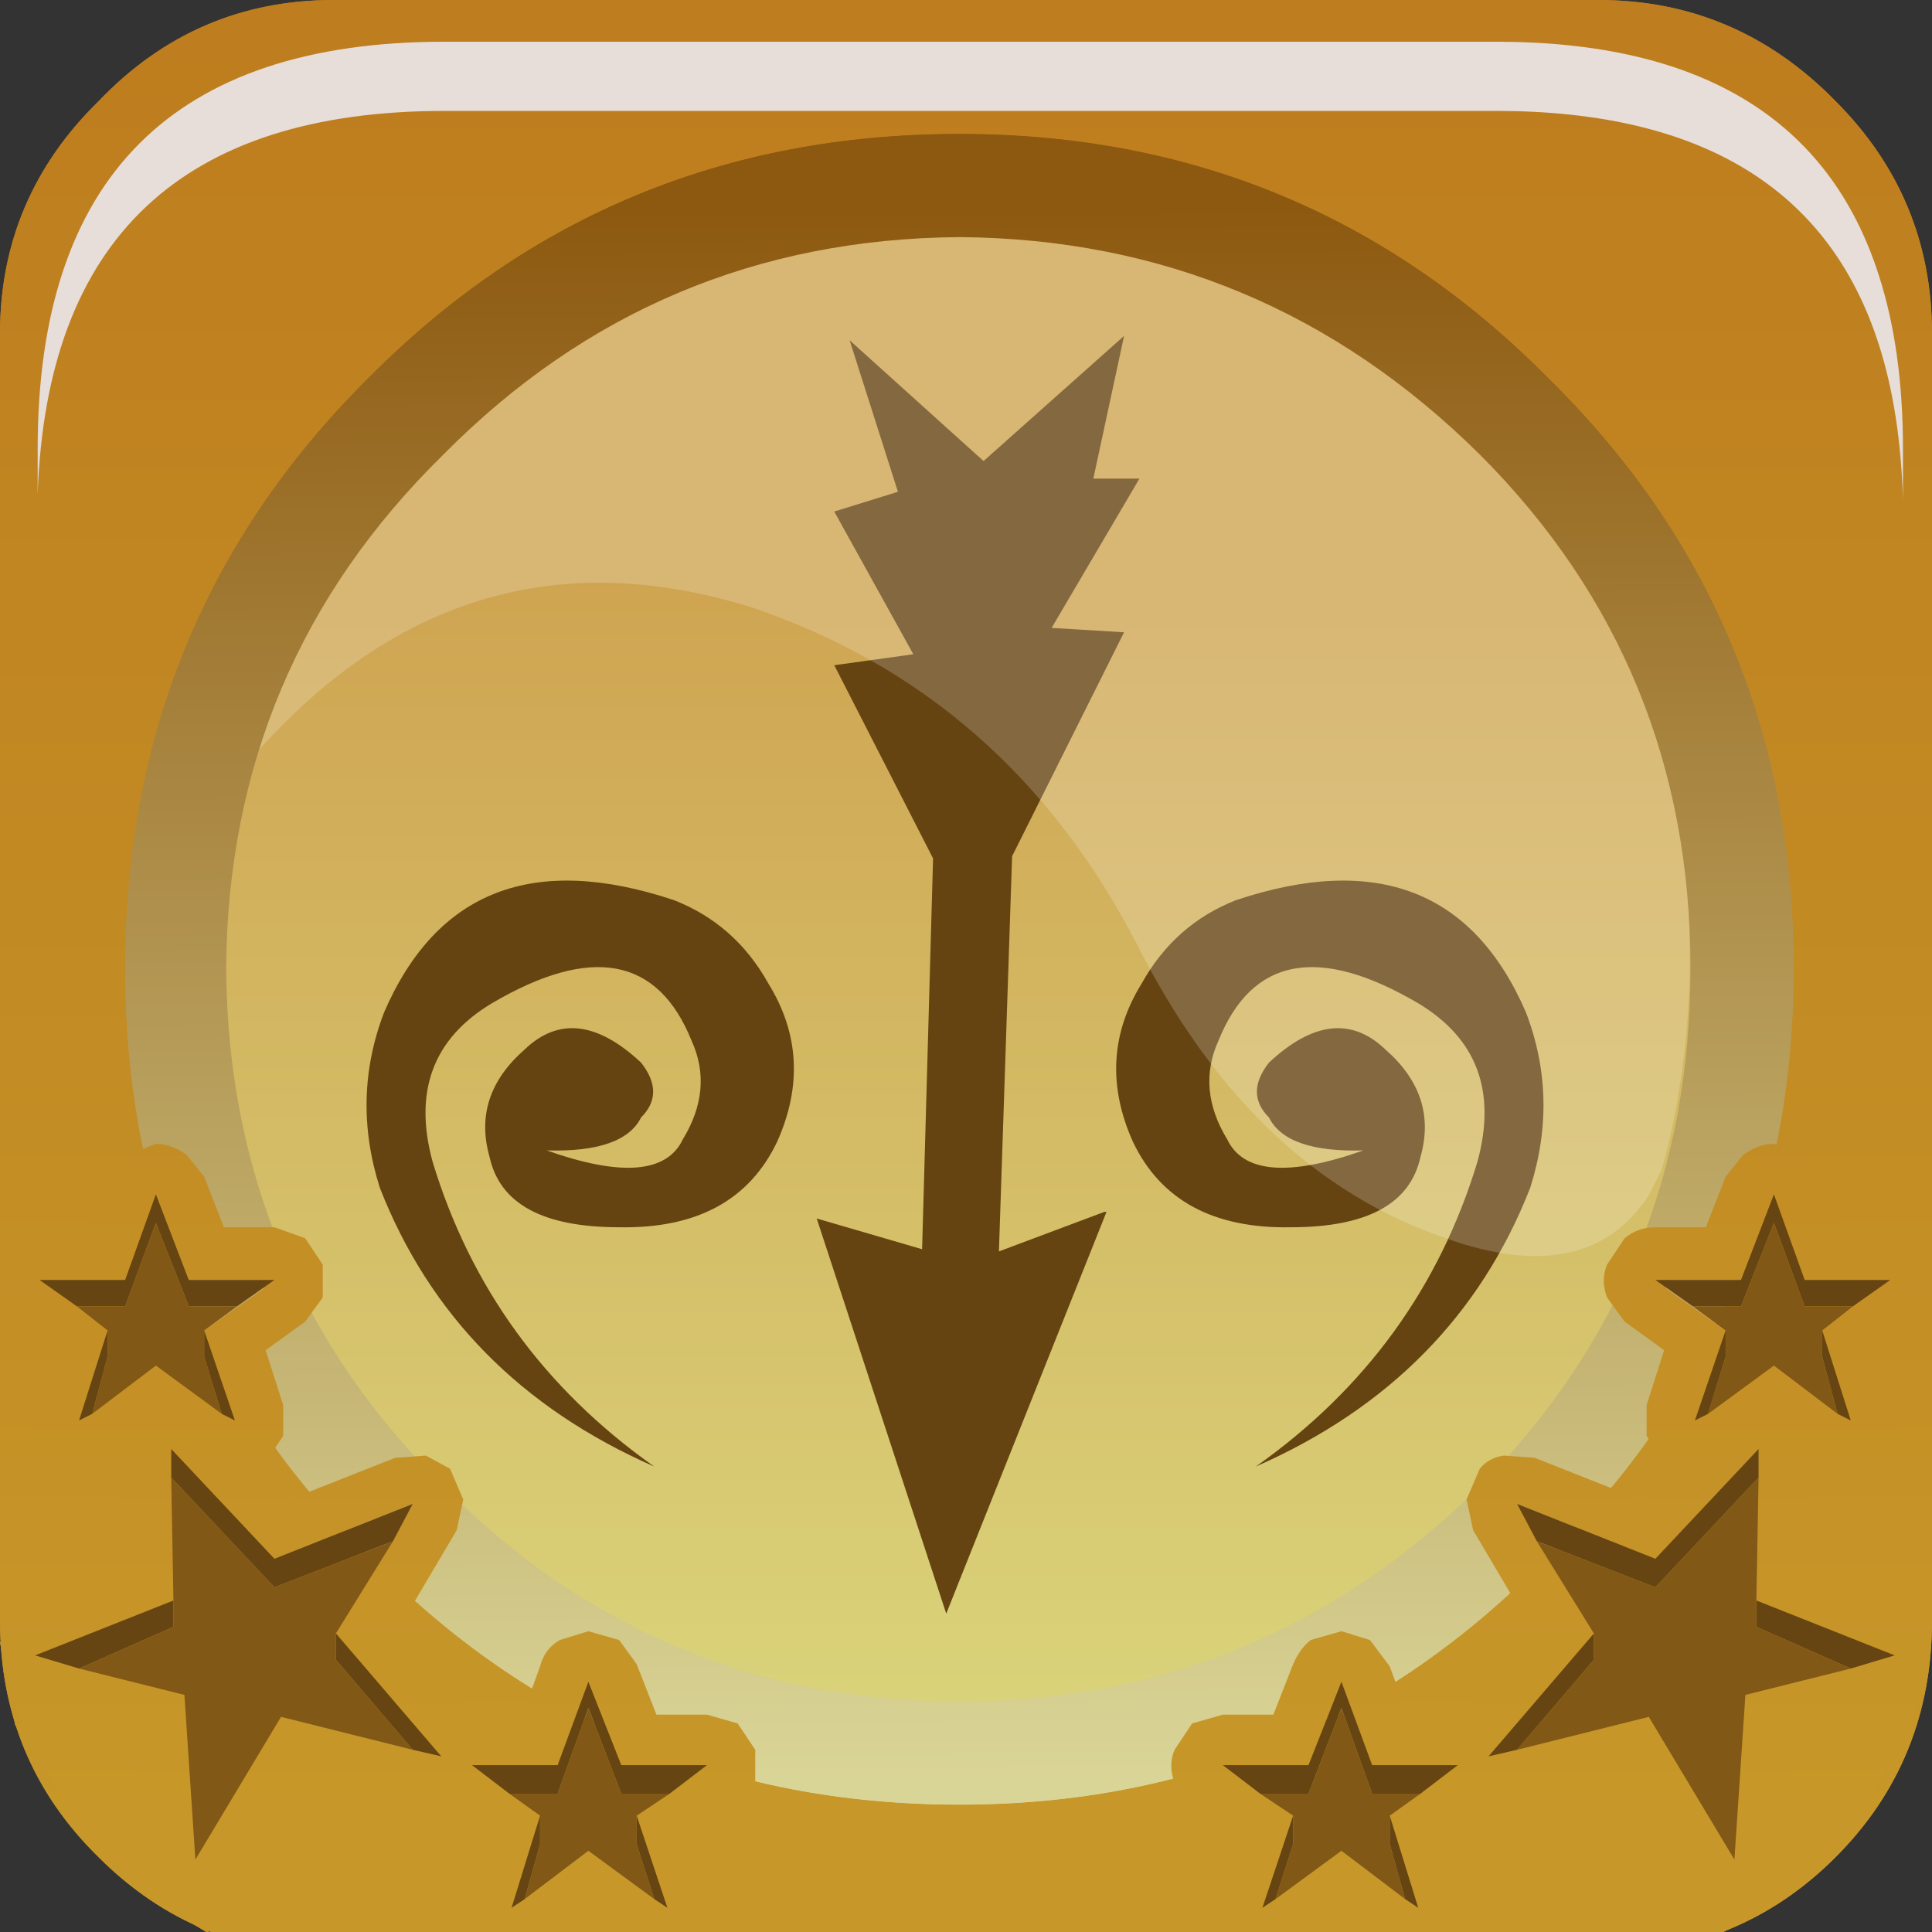 <?xml version="1.0" encoding="UTF-8" standalone="no"?>
<svg xmlns:xlink="http://www.w3.org/1999/xlink" height="44.0px" width="44.0px" xmlns="http://www.w3.org/2000/svg">
  <rect width="100%" height="100%" fill="#333333" stroke="none"/>
  <g transform="matrix(1.0, 0.0, 0.0, 1.0, 0.0, 0.0)">
    <use height="37.1" transform="matrix(1.0, 0.0, 0.0, 1.0, 3.4, 4.0)" width="37.2" xlink:href="#shape0"/>
    <use height="20.15" transform="matrix(1.159, 0.0, 0.0, 1.159, 5.8, 5.75)" width="28.2" xlink:href="#sprite0"/>
    <use height="44.0" transform="matrix(1.0, 0.0, 0.0, 1.0, 0.0, 0.5)" width="44.0" xlink:href="#shape2"/>
    <use height="8.6" transform="matrix(1.212, 0.0, 0.0, 1.212, 0.858, 1.45)" width="35.05" xlink:href="#sprite1"/>
    <use height="40.5" transform="matrix(1.0, 0.0, 0.0, 1.0, 0.0, 4.0)" width="43.95" xlink:href="#shape4"/>
    <use height="20.15" transform="matrix(1.159, 0.0, 0.0, 1.159, 5.8, 5.75)" width="28.2" xlink:href="#sprite0"/>
    <use height="44.0" transform="matrix(1.0, 0.0, 0.0, 1.0, 0.0, 0.5)" width="44.0" xlink:href="#shape2"/>
    <use height="8.6" transform="matrix(1.212, 0.0, 0.0, 1.212, 0.858, 1.45)" width="35.05" xlink:href="#sprite1"/>
    <use height="41.0" transform="matrix(1.0, 0.0, 0.0, 1.0, 0.0, 3.5)" width="43.95" xlink:href="#shape5"/>
    <use height="20.15" transform="matrix(1.159, 0.0, 0.0, 1.159, 5.8, 5.25)" width="28.2" xlink:href="#sprite0"/>
    <use height="44.0" transform="matrix(1.0, 0.0, 0.0, 1.0, 0.0, 0.0)" width="44.0" xlink:href="#shape6"/>
    <use height="8.6" transform="matrix(1.212, 0.0, 0.0, 1.212, 0.858, 0.95)" width="35.05" xlink:href="#sprite1"/>
    <use height="40.5" transform="matrix(1.0, 0.0, 0.0, 1.0, 0.0, 3.5)" width="43.95" xlink:href="#shape7"/>
    <use height="20.15" transform="matrix(1.159, 0.0, 0.0, 1.159, 5.8, 5.25)" width="28.2" xlink:href="#sprite0"/>
    <use height="44.0" transform="matrix(1.0, 0.0, 0.0, 1.0, 0.0, 0.0)" width="44.0" xlink:href="#shape6"/>
    <use height="8.6" transform="matrix(1.212, 0.0, 0.0, 1.212, 0.858, 0.95)" width="35.05" xlink:href="#sprite1"/>
    <use height="17.95" transform="matrix(1.0, 0.0, 0.0, 1.0, 0.0, 26.05)" width="43.95" xlink:href="#shape8"/>
  </g>
  <defs>
    <g id="shape0" transform="matrix(1.0, 0.0, 0.0, 1.0, -3.4, -4.0)">
      <path d="M3.4 22.55 Q3.4 14.85 8.85 9.45 14.3 4.0 22.05 4.0 29.75 4.0 35.2 9.45 40.6 14.9 40.6 22.55 40.6 30.25 35.2 35.7 29.75 41.1 22.05 41.1 14.3 41.1 8.85 35.7 3.4 30.25 3.4 22.55" fill="url(#gradient0)" fill-rule="evenodd" stroke="none"/>
      <path d="M21.95 11.95 L21.95 12.2 Q28.85 12.2 35.85 18.3 26.7 20.45 25.95 22.6 L31.9 22.6 Q27.1 25.4 26.0 27.9 L29.75 27.9 Q25.75 29.25 24.3 32.5 L26.8 32.5 Q23.3 33.65 21.95 36.3 L21.75 36.5 21.75 36.05 Q20.4 33.45 16.9 32.25 L19.4 32.25 Q17.95 29.1 13.95 27.75 L17.7 27.75 Q16.6 25.2 11.75 22.45 L17.75 22.45 Q17.0 20.3 7.85 18.1 14.9 11.9 21.95 11.95" fill="#664411" fill-rule="evenodd" stroke="none"/>
    </g>
    <linearGradient gradientTransform="matrix(0.0, -0.017, -0.017, 0.0, 21.05, 27.5)" gradientUnits="userSpaceOnUse" id="gradient0" spreadMethod="pad" x1="-819.2" x2="819.2">
      <stop offset="0.012" stop-color="#dad67d"/>
      <stop offset="1.0" stop-color="#cfa451"/>
    </linearGradient>
    <g id="sprite0" transform="matrix(1.0, 0.0, 0.0, 1.0, 0.0, 0.0)">
      <use height="20.15" transform="matrix(1.0, 0.0, 0.0, 1.0, 0.0, 0.0)" width="28.2" xlink:href="#shape1"/>
    </g>
    <g id="shape1" transform="matrix(1.0, 0.0, 0.0, 1.0, 0.0, 0.0)">
      <path d="M27.65 18.45 L27.4 18.95 Q26.2 20.8 23.4 19.8 19.6 18.5 17.35 14.05 14.8 9.1 9.75 7.4 4.1 5.65 0.0 10.3 1.0 6.85 3.7 4.15 7.2 0.65 11.9 0.05 L14.8 0.05 18.4 0.65 Q21.55 1.65 24.05 4.15 28.2 8.3 28.2 14.25 28.2 16.45 27.65 18.45" fill="#ffffff" fill-opacity="0.196" fill-rule="evenodd" stroke="none"/>
    </g>
    <g id="shape2" transform="matrix(1.0, 0.0, 0.0, 1.0, 0.0, -0.5)">
      <path d="M41.8 2.8 Q44.0 5.0 44.0 8.1 L44.0 36.9 Q44.0 40.1 41.8 42.3 39.6 44.5 36.4 44.5 L7.6 44.5 Q4.45 44.5 2.25 42.3 0.0 40.1 0.0 36.9 L0.0 8.1 Q0.0 5.0 2.25 2.8 4.45 0.5 7.6 0.5 L36.4 0.5 Q39.55 0.5 41.8 2.8 M40.85 22.55 Q40.85 14.6 35.25 9.1 29.75 3.55 21.85 3.55 13.9 3.55 8.4 9.1 2.85 14.6 2.85 22.55 2.85 30.45 8.4 35.95 13.9 41.6 21.85 41.6 29.75 41.6 35.25 35.95 40.85 30.45 40.85 22.55" fill="url(#gradient1)" fill-rule="evenodd" stroke="none"/>
      <path d="M40.85 22.55 Q40.85 30.45 35.25 35.95 29.75 41.6 21.85 41.6 13.9 41.6 8.4 35.95 2.85 30.45 2.85 22.55 2.85 14.6 8.4 9.1 13.9 3.55 21.85 3.55 29.75 3.55 35.25 9.1 40.85 14.6 40.85 22.55 M33.7 10.85 Q28.75 5.95 21.85 5.9 14.95 5.95 10.1 10.85 5.2 15.65 5.15 22.55 5.2 29.5 10.1 34.35 14.95 39.25 21.85 39.25 28.75 39.25 33.7 34.35 38.5 29.5 38.5 22.55 38.5 15.65 33.7 10.85" fill="url(#gradient2)" fill-rule="evenodd" stroke="none"/>
    </g>
    <linearGradient gradientTransform="matrix(0.0, -0.026, -0.055, 0.0, 21.85, 22.35)" gradientUnits="userSpaceOnUse" id="gradient1" spreadMethod="pad" x1="-819.2" x2="819.2">
      <stop offset="0.012" stop-color="#c79829"/>
      <stop offset="1.0" stop-color="#be7d1e"/>
    </linearGradient>
    <linearGradient gradientTransform="matrix(1.0E-4, 0.022, -0.023, 1.0E-4, 21.9, 22.85)" gradientUnits="userSpaceOnUse" id="gradient2" spreadMethod="pad" x1="-819.2" x2="819.2">
      <stop offset="0.012" stop-color="#8d5910"/>
      <stop offset="1.0" stop-color="#d9d597"/>
    </linearGradient>
    <g id="sprite1" transform="matrix(1.0, 0.0, 0.0, 1.0, 0.2, 0.0)">
      <use height="8.6" transform="matrix(1.0, 0.0, 0.0, 1.0, -0.2, 0.0)" width="35.05" xlink:href="#shape3"/>
    </g>
    <g id="shape3" transform="matrix(1.0, 0.0, 0.0, 1.0, 0.2, 0.0)">
      <path d="M34.4 4.4 Q34.85 5.8 34.85 7.65 L34.85 8.6 Q34.8 6.95 34.4 5.7 33.0 1.3 27.2 1.3 L7.45 1.3 Q0.05 1.3 -0.2 8.5 L-0.2 7.65 Q-0.2 0.0 7.45 0.0 L27.2 0.0 Q33.0 0.0 34.4 4.4" fill="#e7deda" fill-rule="evenodd" stroke="none"/>
    </g>
    <g id="shape4" transform="matrix(1.0, 0.0, 0.0, 1.0, 0.0, -4.0)">
      <path d="M39.65 29.65 L38.05 29.65 37.95 29.85 39.3 30.8 38.75 32.5 38.9 32.65 40.4 31.6 41.8 32.65 42.05 32.5 41.5 30.8 42.8 29.85 42.65 29.65 41.1 29.65 40.5 28.1 40.25 28.1 39.65 29.65 M38.85 28.45 L39.3 27.3 39.7 26.8 Q40.05 26.55 40.4 26.55 L41.05 26.8 41.5 27.35 41.9 28.45 43.05 28.45 43.75 28.7 43.95 28.85 43.95 30.45 43.7 30.6 42.85 31.25 43.25 32.6 43.25 33.3 42.8 33.85 42.1 34.05 41.45 33.8 41.2 33.65 41.15 36.2 43.55 37.15 Q43.75 37.2 43.95 37.4 L43.6 39.3 43.4 39.35 40.85 40.0 40.65 42.95 40.5 43.25 39.25 44.0 39.0 43.95 38.5 43.5 37.0 40.95 34.2 41.7 33.85 41.7 33.0 42.3 33.4 43.65 33.4 44.35 33.3 44.5 31.15 44.5 30.55 44.1 29.9 44.5 27.7 44.5 27.65 44.3 27.65 43.6 28.05 42.3 27.15 41.7 26.75 41.1 Q26.6 40.7 26.75 40.35 L27.15 39.75 27.85 39.55 29.0 39.55 29.45 38.4 Q29.6 38.05 29.85 37.85 L30.55 37.65 31.2 37.85 31.65 38.45 32.05 39.55 33.2 39.55 34.85 37.55 33.55 35.35 33.4 34.65 33.7 33.95 Q33.9 33.7 34.25 33.65 L34.95 33.7 37.35 34.65 38.05 33.9 37.9 33.8 37.5 33.2 37.5 32.5 37.9 31.25 37.0 30.6 36.6 30.05 Q36.45 29.65 36.6 29.3 L37.0 28.7 Q37.3 28.45 37.7 28.45 L38.85 28.45 M30.65 39.2 L30.4 39.2 29.8 40.7 28.2 40.7 28.1 40.95 29.45 41.85 28.85 43.6 29.05 43.7 30.55 42.65 31.95 43.7 32.2 43.6 31.65 41.85 32.8 41.0 32.75 40.7 31.25 40.7 30.65 39.2 M37.7 36.0 L34.55 34.75 36.3 37.7 33.9 40.5 37.55 39.6 39.5 42.85 39.75 39.1 43.15 38.2 40.0 36.95 40.05 33.5 37.7 36.0" fill="url(#gradient3)" fill-rule="evenodd" stroke="none"/>
      <path d="M39.3 30.8 L39.3 31.4 38.9 32.7 38.6 32.85 39.3 30.8 M41.85 32.7 L41.5 31.4 41.5 30.8 42.15 32.85 41.85 32.7 M42.2 30.25 L41.1 30.25 40.4 28.35 39.65 30.25 38.55 30.25 37.7 29.65 39.65 29.65 40.4 27.7 41.1 29.65 43.05 29.65 42.2 30.25 M40.0 36.95 L43.15 38.2 42.15 38.5 40.0 37.55 40.0 36.95 M34.55 40.35 L33.9 40.5 36.3 37.7 36.3 38.3 34.55 40.35 M35.0 35.6 L34.55 34.75 37.7 36.0 40.05 33.5 40.05 34.15 37.7 36.65 35.0 35.6 M32.0 43.75 L31.65 42.5 31.65 41.85 32.3 43.95 32.0 43.75 M32.35 41.35 L31.25 41.35 30.55 39.4 29.8 41.35 28.7 41.35 27.85 40.7 29.8 40.7 30.55 38.8 31.25 40.7 33.2 40.7 32.35 41.35 M29.45 41.85 L29.45 42.5 29.05 43.75 28.75 43.95 29.45 41.85" fill="#674512" fill-rule="evenodd" stroke="none"/>
      <path d="M38.9 32.7 L39.3 31.4 39.3 30.8 38.55 30.25 39.65 30.25 40.4 28.35 41.1 30.25 42.2 30.25 41.5 30.8 41.5 31.4 41.85 32.7 40.4 31.6 38.9 32.7 M40.0 36.95 L40.0 37.55 42.15 38.5 39.75 39.1 39.5 42.85 37.55 39.6 34.55 40.35 36.3 38.3 36.3 37.7 35.0 35.6 37.7 36.65 40.05 34.15 40.0 36.95 M31.65 41.85 L31.65 42.5 32.0 43.75 30.55 42.65 29.05 43.75 29.45 42.5 29.45 41.85 28.7 41.35 29.8 41.35 30.55 39.4 31.25 41.35 32.35 41.35 31.65 41.85" fill="#815815" fill-rule="evenodd" stroke="none"/>
      <path d="M5.1 28.45 L4.65 27.3 4.25 26.8 Q3.9 26.55 3.55 26.55 L2.9 26.8 Q2.55 26.95 2.45 27.35 L2.05 28.45 0.9 28.45 0.2 28.7 0.0 28.85 0.0 30.45 0.25 30.6 1.1 31.25 0.7 32.6 0.7 33.3 1.15 33.85 Q1.45 34.05 1.85 34.05 L2.5 33.8 2.75 33.65 2.8 36.2 0.4 37.15 0.0 37.4 0.35 39.3 0.55 39.35 3.1 40.0 3.3 42.95 3.45 43.25 4.7 44.0 4.95 43.95 5.45 43.5 6.95 40.95 9.75 41.7 10.1 41.7 10.95 42.3 10.55 43.65 10.55 44.35 10.65 44.5 12.8 44.5 13.4 44.1 14.05 44.5 16.25 44.5 16.3 44.3 16.3 43.6 15.9 42.3 16.8 41.7 17.2 41.1 17.2 40.35 16.8 39.75 16.1 39.55 14.95 39.55 14.5 38.4 14.1 37.85 13.4 37.65 12.75 37.85 Q12.4 38.05 12.3 38.45 L11.9 39.55 10.75 39.55 9.1 37.55 10.4 35.35 10.55 34.65 10.25 33.95 9.7 33.65 9.0 33.7 6.6 34.65 5.9 33.9 6.05 33.8 6.45 33.2 6.45 32.5 6.05 31.25 6.95 30.6 7.35 30.05 7.35 29.3 6.95 28.7 6.25 28.45 5.1 28.45 M13.3 39.2 L13.55 39.2 14.15 40.7 15.75 40.7 15.85 40.95 14.5 41.85 15.1 43.6 14.9 43.7 13.4 42.65 12.0 43.7 11.75 43.6 12.3 41.85 11.15 41.0 11.2 40.7 12.7 40.7 13.3 39.2 M6.25 36.0 L9.4 34.75 7.65 37.7 10.05 40.5 6.4 39.6 4.45 42.85 4.2 39.1 0.8 38.2 3.95 36.95 3.9 33.5 6.25 36.0 M4.3 29.65 L5.9 29.65 6.0 29.85 4.65 30.8 5.2 32.5 5.05 32.65 3.55 31.6 2.15 32.65 1.9 32.5 2.45 30.8 1.15 29.85 1.3 29.65 2.85 29.65 3.45 28.1 3.7 28.1 4.3 29.65" fill="url(#gradient4)" fill-rule="evenodd" stroke="none"/>
      <path d="M5.4 30.25 L6.25 29.65 4.3 29.65 3.55 27.7 2.85 29.65 0.9 29.65 1.75 30.25 2.85 30.25 3.55 28.35 4.3 30.25 5.4 30.25 M2.45 30.8 L1.8 32.85 2.1 32.7 2.45 31.4 2.45 30.8 M5.05 32.7 L5.35 32.85 4.65 30.8 4.65 31.4 5.05 32.7 M3.95 36.95 L0.8 38.2 1.8 38.5 3.95 37.55 3.95 36.95 M9.4 40.35 L10.05 40.5 7.65 37.7 7.65 38.3 9.4 40.35 M8.95 35.6 L9.4 34.75 6.25 36.0 3.9 33.5 3.9 34.15 6.25 36.65 8.95 35.6 M15.25 41.35 L16.1 40.7 14.15 40.7 13.4 38.8 12.7 40.7 10.75 40.7 11.6 41.35 12.7 41.35 13.4 39.4 14.15 41.35 15.25 41.35 M12.3 41.85 L11.65 43.95 11.95 43.75 12.3 42.5 12.3 41.85 M14.9 43.75 L15.2 43.95 14.5 41.85 14.5 42.5 14.9 43.75" fill="#674512" fill-rule="evenodd" stroke="none"/>
      <path d="M1.75 30.25 L2.45 30.8 2.45 31.4 2.1 32.7 3.55 31.6 5.05 32.7 4.65 31.4 4.65 30.8 5.4 30.25 4.3 30.25 3.55 28.35 2.85 30.25 1.75 30.25 M3.95 36.95 L3.95 37.55 1.8 38.5 4.2 39.1 4.45 42.85 6.4 39.6 9.4 40.35 7.65 38.3 7.65 37.7 8.95 35.6 6.25 36.65 3.9 34.15 3.95 36.95 M11.6 41.35 L12.3 41.85 12.3 42.5 11.95 43.75 13.4 42.65 14.9 43.75 14.5 42.5 14.5 41.85 15.25 41.35 14.15 41.35 13.4 39.4 12.7 41.35 11.6 41.35" fill="#815815" fill-rule="evenodd" stroke="none"/>
      <path d="M3.4 22.55 Q3.4 14.85 8.85 9.45 14.3 4.0 22.05 4.0 29.75 4.0 35.2 9.45 40.6 14.9 40.6 22.55 40.6 30.25 35.2 35.7 29.75 41.1 22.05 41.1 14.3 41.1 8.85 35.7 3.4 30.25 3.4 22.55" fill="url(#gradient5)" fill-rule="evenodd" stroke="none"/>
      <path d="M38.8 19.3 Q39.3 20.95 39.3 22.7 39.3 24.5 38.8 26.1 L34.35 22.7 34.25 22.7 34.25 22.65 34.35 22.65 38.8 19.3 M34.2 10.4 Q35.45 11.6 36.3 13.1 L30.7 13.9 31.45 8.3 Q33.0 9.15 34.2 10.4 M30.5 22.8 Q30.5 24.9 29.75 26.65 29.55 28.45 32.85 28.85 30.3 30.15 27.95 29.2 L27.75 29.45 Q25.15 32.1 21.25 32.1 17.5 32.1 14.7 29.45 12.0 26.65 12.0 22.8 12.0 19.0 14.7 16.25 17.5 13.55 21.25 13.55 25.15 13.55 27.75 16.25 30.5 19.0 30.5 22.8 M31.4 37.15 L30.6 31.5 36.25 32.3 Q35.4 33.8 34.15 35.05 L31.4 37.15 M9.5 10.4 Q10.7 9.15 12.25 8.3 L13.0 13.9 7.35 13.1 Q8.2 11.6 9.5 10.4 M18.5 5.7 L21.9 5.2 25.3 5.7 21.9 10.15 21.9 10.25 21.85 10.25 21.85 10.15 18.5 5.7 M18.25 18.2 Q17.9 18.4 17.9 18.8 L17.9 20.35 Q17.9 20.7 18.25 21.0 18.45 21.3 18.85 21.3 L19.55 21.0 19.85 20.35 19.85 18.8 19.55 18.2 Q19.2 17.85 18.85 17.85 18.45 17.85 18.25 18.2 M14.45 18.1 Q14.1 18.1 13.75 18.4 13.5 18.65 13.5 19.05 L13.5 20.35 13.75 21.0 14.45 21.3 Q14.85 21.3 15.1 21.0 L15.4 20.35 15.4 19.05 Q15.4 18.65 15.1 18.4 14.85 18.1 14.45 18.1 M13.25 24.55 Q13.1 24.8 13.35 25.2 L13.9 25.7 14.6 25.65 Q16.75 24.65 20.25 25.7 L20.95 25.7 21.4 25.1 21.35 24.4 20.8 23.95 Q16.45 22.55 13.75 23.95 L13.25 24.55 M9.3 22.65 L9.35 22.65 9.35 22.7 9.3 22.7 4.85 26.1 Q4.35 24.5 4.35 22.7 4.35 20.95 4.85 19.3 L9.3 22.65 M13.05 31.5 L12.25 37.15 Q10.75 36.3 9.5 35.05 8.3 33.8 7.4 32.3 L13.05 31.5 M21.9 35.2 L25.3 39.65 21.9 40.15 18.5 39.65 21.85 35.2 21.85 35.15 21.9 35.15 21.9 35.2" fill="#664411" fill-rule="evenodd" stroke="none"/>
    </g>
    <linearGradient gradientTransform="matrix(0.0, -0.026, -0.055, 0.0, 21.85, 22.4)" gradientUnits="userSpaceOnUse" id="gradient3" spreadMethod="pad" x1="-819.2" x2="819.2">
      <stop offset="0.012" stop-color="#c79829"/>
      <stop offset="1.0" stop-color="#be7d1e"/>
    </linearGradient>
    <linearGradient gradientTransform="matrix(0.0, -0.026, 0.055, 0.0, 22.1, 22.4)" gradientUnits="userSpaceOnUse" id="gradient4" spreadMethod="pad" x1="-819.2" x2="819.2">
      <stop offset="0.012" stop-color="#c79829"/>
      <stop offset="1.0" stop-color="#be7d1e"/>
    </linearGradient>
    <linearGradient gradientTransform="matrix(0.0, -0.017, -0.017, 0.0, 21.05, 27.5)" gradientUnits="userSpaceOnUse" id="gradient5" spreadMethod="pad" x1="-819.2" x2="819.2">
      <stop offset="0.012" stop-color="#dad67d"/>
      <stop offset="1.0" stop-color="#cfa451"/>
    </linearGradient>
    <g id="shape5" transform="matrix(1.0, 0.0, 0.0, 1.0, 0.0, -3.5)">
      <path d="M38.85 28.45 L39.3 27.3 39.7 26.8 Q40.05 26.55 40.4 26.55 L41.05 26.8 41.5 27.35 41.9 28.45 43.05 28.45 43.75 28.7 43.95 28.85 43.95 30.45 43.7 30.6 42.85 31.25 43.25 32.6 43.25 33.3 42.8 33.85 42.1 34.05 41.45 33.8 41.2 33.65 41.15 36.2 43.55 37.15 Q43.75 37.2 43.95 37.4 L43.6 39.3 43.4 39.35 40.85 40.0 40.65 42.95 40.5 43.25 39.25 44.0 39.0 43.95 38.5 43.5 37.0 40.95 34.2 41.7 33.85 41.7 33.0 42.3 33.4 43.65 33.4 44.35 33.3 44.5 31.15 44.5 30.55 44.1 29.9 44.5 27.7 44.5 27.65 44.3 27.65 43.6 28.05 42.3 27.15 41.7 26.75 41.1 Q26.6 40.7 26.75 40.35 L27.15 39.75 27.85 39.55 29.0 39.55 29.45 38.4 Q29.6 38.05 29.85 37.85 L30.55 37.65 31.2 37.85 31.65 38.45 32.05 39.55 33.2 39.55 34.85 37.55 33.55 35.35 33.4 34.65 33.7 33.95 Q33.9 33.7 34.25 33.65 L34.95 33.7 37.35 34.65 38.05 33.9 37.9 33.8 37.5 33.2 37.5 32.5 37.9 31.25 37.0 30.6 36.6 30.05 Q36.45 29.65 36.6 29.3 L37.0 28.7 Q37.3 28.45 37.7 28.45 L38.85 28.45 M30.65 39.2 L30.4 39.2 29.8 40.7 28.2 40.7 28.1 40.95 29.45 41.85 28.85 43.6 29.05 43.7 30.55 42.65 31.95 43.7 32.2 43.6 31.65 41.85 32.8 41.0 32.75 40.7 31.25 40.7 30.65 39.2 M37.7 36.0 L34.55 34.75 36.3 37.7 33.9 40.5 37.55 39.6 39.5 42.85 39.75 39.1 43.15 38.2 40.0 36.95 40.05 33.5 37.7 36.0 M39.65 29.65 L38.05 29.65 37.95 29.85 39.3 30.8 38.75 32.5 38.9 32.65 40.4 31.6 41.8 32.65 42.05 32.5 41.5 30.8 42.8 29.85 42.65 29.65 41.1 29.65 40.5 28.1 40.25 28.1 39.65 29.65" fill="url(#gradient6)" fill-rule="evenodd" stroke="none"/>
      <path d="M38.55 30.25 L37.7 29.65 39.65 29.65 40.4 27.7 41.1 29.65 43.05 29.65 42.2 30.25 41.1 30.25 40.4 28.35 39.65 30.25 38.55 30.25 M41.5 30.8 L42.15 32.85 41.85 32.7 41.5 31.4 41.5 30.8 M38.9 32.7 L38.6 32.85 39.3 30.8 39.3 31.4 38.9 32.7 M40.0 36.95 L43.15 38.2 42.15 38.5 40.0 37.55 40.0 36.95 M34.55 40.35 L33.9 40.5 36.3 37.7 36.3 38.3 34.55 40.35 M35.0 35.6 L34.55 34.75 37.7 36.0 40.05 33.5 40.05 34.15 37.7 36.65 35.0 35.6 M28.7 41.35 L27.85 40.7 29.8 40.7 30.55 38.8 31.25 40.7 33.2 40.7 32.35 41.35 31.25 41.35 30.55 39.4 29.8 41.35 28.7 41.35 M31.65 41.85 L32.3 43.95 32.0 43.75 31.65 42.5 31.65 41.85 M29.05 43.75 L28.75 43.95 29.45 41.85 29.45 42.5 29.05 43.75" fill="#674512" fill-rule="evenodd" stroke="none"/>
      <path d="M42.2 30.25 L41.5 30.8 41.5 31.4 41.85 32.7 40.4 31.6 38.9 32.7 39.3 31.4 39.3 30.8 38.55 30.25 39.65 30.25 40.4 28.35 41.1 30.25 42.2 30.25 M40.0 36.95 L40.0 37.55 42.15 38.5 39.75 39.1 39.5 42.85 37.55 39.6 34.55 40.35 36.3 38.3 36.3 37.7 35.0 35.6 37.7 36.65 40.05 34.15 40.0 36.95 M32.35 41.35 L31.65 41.85 31.65 42.5 32.0 43.75 30.55 42.65 29.05 43.75 29.45 42.5 29.45 41.85 28.7 41.35 29.8 41.35 30.55 39.4 31.25 41.35 32.35 41.35" fill="#815815" fill-rule="evenodd" stroke="none"/>
      <path d="M4.3 29.65 L5.9 29.65 6.0 29.85 4.65 30.8 5.2 32.5 5.05 32.65 3.55 31.6 2.15 32.65 1.9 32.5 2.45 30.8 1.15 29.85 1.3 29.65 2.85 29.65 3.45 28.1 3.7 28.1 4.3 29.65 M5.1 28.45 L4.65 27.3 4.25 26.8 Q3.9 26.55 3.55 26.55 L2.9 26.8 Q2.55 26.95 2.45 27.35 L2.05 28.45 0.9 28.45 0.2 28.7 0.0 28.85 0.0 30.45 0.25 30.6 1.1 31.25 0.7 32.6 0.7 33.3 1.15 33.85 Q1.45 34.05 1.85 34.05 L2.5 33.8 2.75 33.65 2.8 36.2 0.4 37.15 0.0 37.4 0.35 39.3 0.55 39.35 3.1 40.0 3.3 42.95 3.45 43.25 4.7 44.0 4.95 43.95 5.45 43.5 6.95 40.95 9.75 41.7 10.1 41.7 10.95 42.3 10.55 43.65 10.55 44.35 10.65 44.5 12.8 44.5 13.4 44.1 14.05 44.5 16.25 44.5 16.3 44.3 16.3 43.6 15.9 42.3 16.8 41.7 17.2 41.1 17.2 40.35 16.8 39.75 16.1 39.55 14.95 39.55 14.5 38.4 14.1 37.85 13.4 37.65 12.75 37.85 Q12.4 38.05 12.3 38.45 L11.9 39.55 10.75 39.55 9.1 37.55 10.4 35.35 10.55 34.65 10.25 33.95 9.7 33.65 9.0 33.7 6.6 34.65 5.9 33.9 6.05 33.8 6.45 33.2 6.45 32.5 6.05 31.25 6.95 30.6 7.35 30.05 7.35 29.3 6.95 28.7 6.25 28.45 5.1 28.45 M13.3 39.2 L13.55 39.2 14.15 40.7 15.75 40.7 15.85 40.95 14.5 41.85 15.1 43.6 14.9 43.7 13.4 42.65 12.0 43.7 11.75 43.6 12.3 41.85 11.15 41.0 11.2 40.7 12.7 40.7 13.3 39.2 M6.25 36.0 L9.4 34.75 7.65 37.7 10.05 40.5 6.4 39.6 4.45 42.85 4.2 39.1 0.8 38.2 3.95 36.95 3.9 33.5 6.25 36.0" fill="url(#gradient7)" fill-rule="evenodd" stroke="none"/>
      <path d="M4.65 30.8 L4.65 31.4 5.05 32.7 5.35 32.85 4.65 30.8 M2.1 32.7 L2.45 31.4 2.45 30.8 1.8 32.85 2.1 32.7 M1.75 30.25 L2.85 30.25 3.55 28.35 4.3 30.25 5.4 30.25 6.25 29.65 4.3 29.65 3.55 27.7 2.85 29.65 0.9 29.65 1.75 30.25 M3.95 36.95 L0.8 38.2 1.8 38.5 3.95 37.55 3.95 36.95 M9.4 40.35 L10.05 40.5 7.65 37.7 7.65 38.3 9.4 40.35 M8.95 35.6 L9.4 34.75 6.25 36.0 3.9 33.5 3.9 34.15 6.25 36.65 8.95 35.6 M11.95 43.75 L12.3 42.5 12.3 41.85 11.65 43.95 11.95 43.75 M11.6 41.35 L12.7 41.35 13.4 39.4 14.15 41.35 15.25 41.35 16.1 40.7 14.15 40.7 13.4 38.8 12.7 40.7 10.75 40.7 11.6 41.35 M14.5 41.85 L14.5 42.5 14.9 43.75 15.2 43.95 14.5 41.85" fill="#674512" fill-rule="evenodd" stroke="none"/>
      <path d="M5.05 32.7 L4.65 31.4 4.65 30.8 5.4 30.25 4.3 30.25 3.55 28.35 2.85 30.25 1.75 30.25 2.45 30.8 2.45 31.4 2.1 32.7 3.55 31.6 5.05 32.7 M3.95 36.95 L3.95 37.55 1.8 38.5 4.2 39.1 4.45 42.85 6.4 39.6 9.4 40.35 7.65 38.3 7.65 37.7 8.95 35.6 6.25 36.65 3.9 34.15 3.95 36.95 M12.3 41.85 L12.3 42.5 11.95 43.75 13.4 42.65 14.9 43.75 14.5 42.5 14.5 41.85 15.25 41.35 14.15 41.35 13.4 39.4 12.7 41.35 11.6 41.35 12.3 41.85" fill="#815815" fill-rule="evenodd" stroke="none"/>
      <path d="M3.4 22.05 Q3.4 14.35 8.85 8.95 14.3 3.5 22.05 3.5 29.75 3.5 35.2 8.95 40.6 14.4 40.6 22.05 40.6 29.75 35.2 35.2 29.75 40.6 22.05 40.6 14.3 40.6 8.85 35.2 3.4 29.75 3.4 22.05" fill="url(#gradient8)" fill-rule="evenodd" stroke="none"/>
      <path d="M21.95 11.45 L21.95 11.7 Q28.85 11.7 35.85 17.8 26.7 19.95 25.95 22.1 L31.9 22.1 Q27.1 24.9 26.0 27.4 L29.75 27.4 Q25.75 28.75 24.3 32.0 L26.8 32.0 Q23.3 33.15 21.95 35.8 L21.75 36.0 21.75 35.55 Q20.4 32.95 16.9 31.75 L19.4 31.75 Q17.95 28.6 13.95 27.25 L17.7 27.25 Q16.6 24.7 11.75 21.95 L17.75 21.95 Q17.0 19.8 7.85 17.6 14.9 11.4 21.95 11.45" fill="#664411" fill-rule="evenodd" stroke="none"/>
    </g>
    <linearGradient gradientTransform="matrix(0.0, -0.026, -0.055, 0.0, 21.85, 22.4)" gradientUnits="userSpaceOnUse" id="gradient6" spreadMethod="pad" x1="-819.2" x2="819.2">
      <stop offset="0.012" stop-color="#c79829"/>
      <stop offset="1.0" stop-color="#be7d1e"/>
    </linearGradient>
    <linearGradient gradientTransform="matrix(0.0, -0.026, 0.055, 0.0, 22.1, 22.4)" gradientUnits="userSpaceOnUse" id="gradient7" spreadMethod="pad" x1="-819.2" x2="819.2">
      <stop offset="0.012" stop-color="#c79829"/>
      <stop offset="1.0" stop-color="#be7d1e"/>
    </linearGradient>
    <linearGradient gradientTransform="matrix(0.0, -0.017, -0.017, 0.0, 21.05, 27.0)" gradientUnits="userSpaceOnUse" id="gradient8" spreadMethod="pad" x1="-819.2" x2="819.2">
      <stop offset="0.012" stop-color="#dad67d"/>
      <stop offset="1.0" stop-color="#cfa451"/>
    </linearGradient>
    <g id="shape6" transform="matrix(1.0, 0.0, 0.0, 1.0, 0.0, 0.0)">
      <path d="M44.0 7.6 L44.0 36.4 Q44.0 39.6 41.8 41.8 39.6 44.0 36.4 44.0 L7.6 44.0 Q4.45 44.0 2.25 41.8 0.0 39.6 0.0 36.4 L0.0 7.6 Q0.0 4.5 2.25 2.3 4.45 0.0 7.6 0.0 L36.4 0.0 Q39.55 0.0 41.8 2.3 44.0 4.5 44.0 7.6 M40.85 22.05 Q40.85 14.1 35.25 8.6 29.75 3.05 21.85 3.05 13.9 3.05 8.4 8.6 2.85 14.1 2.85 22.05 2.85 29.95 8.4 35.45 13.9 41.1 21.85 41.1 29.75 41.1 35.25 35.45 40.85 29.95 40.85 22.05" fill="url(#gradient9)" fill-rule="evenodd" stroke="none"/>
      <path d="M40.85 22.05 Q40.85 29.95 35.25 35.45 29.75 41.1 21.85 41.1 13.9 41.1 8.4 35.45 2.85 29.95 2.85 22.05 2.85 14.1 8.4 8.6 13.9 3.05 21.85 3.05 29.75 3.05 35.25 8.6 40.85 14.1 40.85 22.05 M33.7 10.35 Q28.75 5.45 21.85 5.4 14.95 5.45 10.1 10.35 5.2 15.15 5.15 22.05 5.2 29.0 10.1 33.85 14.95 38.75 21.85 38.75 28.75 38.75 33.7 33.85 38.5 29.0 38.5 22.05 38.5 15.15 33.7 10.35" fill="url(#gradient10)" fill-rule="evenodd" stroke="none"/>
    </g>
    <linearGradient gradientTransform="matrix(0.0, -0.026, -0.055, 0.0, 21.85, 21.85)" gradientUnits="userSpaceOnUse" id="gradient9" spreadMethod="pad" x1="-819.2" x2="819.2">
      <stop offset="0.012" stop-color="#c79829"/>
      <stop offset="1.0" stop-color="#be7d1e"/>
    </linearGradient>
    <linearGradient gradientTransform="matrix(1.0E-4, 0.022, -0.023, 1.0E-4, 21.9, 22.35)" gradientUnits="userSpaceOnUse" id="gradient10" spreadMethod="pad" x1="-819.2" x2="819.2">
      <stop offset="0.012" stop-color="#8d5910"/>
      <stop offset="1.0" stop-color="#d9d597"/>
    </linearGradient>
    <g id="shape7" transform="matrix(1.0, 0.0, 0.0, 1.0, 0.0, -3.5)">
      <path d="M38.85 27.95 L39.3 26.8 39.7 26.3 Q40.05 26.05 40.4 26.05 L41.05 26.3 41.5 26.85 41.9 27.95 43.05 27.95 43.75 28.2 43.95 28.35 43.95 29.95 43.7 30.1 42.85 30.75 43.25 32.1 43.25 32.8 42.8 33.35 42.1 33.55 41.45 33.3 41.2 33.15 41.15 35.7 43.55 36.65 Q43.75 36.7 43.95 36.9 L43.6 38.8 43.4 38.85 40.85 39.5 40.65 42.45 40.5 42.75 39.25 43.5 39.0 43.45 38.5 43.0 37.0 40.45 34.2 41.2 33.85 41.2 33.0 41.8 33.4 43.15 33.4 43.85 33.3 44.0 31.15 44.0 30.55 43.6 29.9 44.0 27.7 44.0 27.65 43.8 27.65 43.1 28.05 41.8 27.15 41.2 26.75 40.6 Q26.6 40.2 26.75 39.85 L27.15 39.25 27.85 39.05 29.0 39.05 29.45 37.9 Q29.6 37.55 29.85 37.35 L30.55 37.15 31.2 37.35 31.65 37.95 32.05 39.05 33.2 39.05 34.85 37.05 33.55 34.85 33.4 34.15 33.7 33.45 Q33.9 33.2 34.25 33.15 L34.95 33.2 37.35 34.15 38.05 33.4 37.9 33.3 37.5 32.7 37.5 32.0 37.9 30.75 37.0 30.1 36.6 29.55 Q36.45 29.15 36.6 28.8 L37.0 28.2 Q37.3 27.95 37.7 27.95 L38.85 27.95 M30.65 38.7 L30.4 38.7 29.8 40.2 28.2 40.2 28.1 40.45 29.45 41.35 28.85 43.1 29.05 43.2 30.55 42.15 31.95 43.2 32.2 43.1 31.65 41.35 32.8 40.5 32.75 40.2 31.25 40.2 30.65 38.7 M37.7 35.5 L34.55 34.25 36.3 37.2 33.9 40.0 37.55 39.1 39.5 42.35 39.75 38.6 43.15 37.7 40.0 36.45 40.05 33.0 37.7 35.5 M39.65 29.15 L38.05 29.15 37.95 29.35 39.3 30.3 38.75 32.0 38.9 32.15 40.4 31.1 41.8 32.15 42.05 32.0 41.5 30.3 42.8 29.35 42.65 29.15 41.1 29.15 40.5 27.6 40.25 27.6 39.65 29.15" fill="url(#gradient11)" fill-rule="evenodd" stroke="none"/>
      <path d="M38.55 29.75 L37.7 29.15 39.65 29.15 40.4 27.2 41.1 29.15 43.05 29.15 42.2 29.75 41.1 29.75 40.4 27.85 39.65 29.75 38.55 29.75 M41.5 30.3 L42.15 32.35 41.85 32.2 41.5 30.9 41.5 30.3 M38.9 32.2 L38.6 32.35 39.3 30.3 39.3 30.9 38.9 32.2 M40.0 36.45 L43.15 37.7 42.15 38.0 40.0 37.05 40.0 36.45 M34.55 39.85 L33.9 40.0 36.3 37.2 36.3 37.8 34.55 39.85 M35.0 35.1 L34.55 34.25 37.7 35.5 40.05 33.0 40.05 33.65 37.7 36.15 35.0 35.1 M28.7 40.85 L27.85 40.2 29.8 40.2 30.55 38.3 31.25 40.2 33.2 40.2 32.35 40.85 31.25 40.85 30.55 38.9 29.8 40.85 28.7 40.85 M31.65 41.35 L32.3 43.45 32.0 43.25 31.65 42.0 31.65 41.35 M29.05 43.25 L28.75 43.45 29.45 41.35 29.45 42.0 29.05 43.25" fill="#674512" fill-rule="evenodd" stroke="none"/>
      <path d="M42.2 29.75 L41.5 30.3 41.5 30.9 41.85 32.2 40.4 31.1 38.9 32.2 39.3 30.9 39.3 30.3 38.55 29.75 39.65 29.75 40.4 27.85 41.1 29.75 42.2 29.75 M40.0 36.45 L40.0 37.05 42.15 38.0 39.75 38.6 39.5 42.35 37.55 39.1 34.55 39.85 36.3 37.8 36.3 37.2 35.0 35.1 37.7 36.15 40.05 33.65 40.0 36.45 M32.35 40.85 L31.65 41.35 31.65 42.0 32.0 43.25 30.55 42.15 29.05 43.25 29.45 42.0 29.45 41.35 28.7 40.85 29.8 40.85 30.55 38.9 31.25 40.85 32.35 40.85" fill="#815815" fill-rule="evenodd" stroke="none"/>
      <path d="M4.3 29.15 L5.9 29.15 6.0 29.35 4.65 30.3 5.2 32.0 5.05 32.15 3.55 31.1 2.15 32.15 1.9 32.0 2.45 30.3 1.15 29.35 1.3 29.15 2.85 29.15 3.45 27.6 3.7 27.6 4.3 29.15 M5.1 27.95 L4.65 26.8 4.25 26.3 Q3.9 26.05 3.55 26.05 L2.9 26.3 Q2.55 26.45 2.45 26.85 L2.05 27.95 0.9 27.95 0.2 28.2 0.0 28.35 0.0 29.95 0.25 30.1 1.1 30.75 0.7 32.1 0.7 32.8 1.15 33.35 Q1.45 33.55 1.85 33.55 L2.5 33.3 2.75 33.15 2.8 35.7 0.4 36.65 0.0 36.9 0.35 38.8 0.55 38.85 3.1 39.5 3.3 42.45 3.45 42.75 4.7 43.5 4.95 43.45 5.45 43.0 6.95 40.45 9.75 41.2 10.1 41.2 10.95 41.8 10.55 43.15 10.55 43.85 10.65 44.0 12.8 44.0 13.4 43.6 14.05 44.0 16.25 44.0 16.3 43.8 16.3 43.1 15.9 41.8 16.8 41.2 17.2 40.6 17.2 39.85 16.8 39.25 16.1 39.05 14.95 39.05 14.5 37.9 14.1 37.35 13.4 37.15 12.75 37.35 Q12.4 37.55 12.3 37.95 L11.9 39.05 10.75 39.05 9.1 37.05 10.4 34.85 10.55 34.15 10.25 33.45 9.7 33.15 9.0 33.2 6.6 34.15 5.9 33.4 6.05 33.3 6.45 32.7 6.45 32.0 6.05 30.75 6.95 30.1 7.35 29.55 7.35 28.8 6.95 28.2 6.25 27.95 5.1 27.95 M13.3 38.7 L13.55 38.7 14.15 40.2 15.75 40.2 15.85 40.45 14.5 41.35 15.1 43.1 14.9 43.2 13.4 42.15 12.0 43.2 11.75 43.1 12.3 41.35 11.15 40.5 11.2 40.2 12.7 40.2 13.3 38.7 M6.25 35.5 L9.4 34.25 7.65 37.2 10.05 40.0 6.4 39.1 4.45 42.35 4.2 38.6 0.8 37.7 3.95 36.45 3.9 33.0 6.25 35.5" fill="url(#gradient12)" fill-rule="evenodd" stroke="none"/>
      <path d="M4.65 30.3 L4.65 30.9 5.05 32.2 5.35 32.35 4.65 30.3 M2.1 32.2 L2.45 30.9 2.45 30.3 1.8 32.35 2.1 32.2 M1.75 29.75 L2.85 29.75 3.55 27.85 4.3 29.75 5.4 29.75 6.25 29.15 4.3 29.15 3.55 27.2 2.85 29.15 0.9 29.15 1.75 29.75 M3.95 36.45 L0.8 37.7 1.8 38.0 3.95 37.05 3.95 36.45 M9.4 39.85 L10.05 40.0 7.65 37.2 7.65 37.8 9.4 39.85 M8.95 35.1 L9.4 34.25 6.25 35.5 3.9 33.0 3.9 33.65 6.25 36.15 8.95 35.1 M11.95 43.25 L12.3 42.0 12.3 41.35 11.65 43.45 11.95 43.25 M11.6 40.85 L12.7 40.85 13.4 38.9 14.15 40.85 15.25 40.85 16.1 40.2 14.15 40.2 13.4 38.3 12.7 40.2 10.75 40.2 11.6 40.85 M14.5 41.35 L14.5 42.0 14.9 43.25 15.2 43.45 14.5 41.35" fill="#674512" fill-rule="evenodd" stroke="none"/>
      <path d="M5.05 32.2 L4.65 30.9 4.65 30.3 5.4 29.75 4.3 29.75 3.55 27.85 2.85 29.75 1.75 29.75 2.45 30.3 2.45 30.9 2.1 32.2 3.55 31.1 5.05 32.2 M3.95 36.45 L3.95 37.05 1.8 38.0 4.2 38.6 4.45 42.35 6.4 39.1 9.4 39.85 7.65 37.8 7.65 37.2 8.95 35.1 6.25 36.15 3.9 33.65 3.95 36.45 M12.3 41.35 L12.3 42.0 11.95 43.25 13.4 42.15 14.9 43.25 14.5 42.0 14.5 41.35 15.25 40.85 14.15 40.85 13.4 38.9 12.7 40.85 11.6 40.85 12.3 41.35" fill="#815815" fill-rule="evenodd" stroke="none"/>
      <path d="M3.4 22.05 Q3.4 14.35 8.85 8.95 14.3 3.5 22.05 3.5 29.75 3.5 35.2 8.95 40.6 14.4 40.6 22.05 40.6 29.75 35.2 35.2 29.75 40.6 22.05 40.6 14.3 40.6 8.85 35.2 3.4 29.75 3.4 22.05" fill="url(#gradient13)" fill-rule="evenodd" stroke="none"/>
      <path d="M23.95 14.3 L25.6 14.4 23.05 19.5 22.75 28.5 25.15 27.6 25.2 27.6 21.55 36.75 18.6 27.75 21.0 28.45 21.25 19.55 19.0 15.15 20.8 14.9 19.0 11.65 20.45 11.2 19.35 7.75 22.4 10.5 25.6 7.65 24.9 10.9 25.95 10.9 23.95 14.3 M28.9 25.45 Q28.35 24.9 28.9 24.2 30.4 22.8 31.55 23.9 32.75 24.95 32.35 26.35 32.0 27.95 29.4 27.95 26.75 28.0 25.8 26.0 24.95 24.1 26.0 22.4 26.75 21.05 28.15 20.5 32.95 18.9 34.75 23.05 35.5 25.0 34.85 27.05 33.15 31.4 28.6 33.4 32.35 30.75 33.65 26.45 34.3 24.05 32.3 22.85 28.9 20.85 27.75 23.7 27.25 24.8 27.95 25.95 28.5 27.1 31.05 26.2 29.3 26.25 28.9 25.45 M8.75 23.05 Q10.55 18.9 15.35 20.5 16.75 21.05 17.5 22.4 18.55 24.1 17.7 26.0 16.75 28.0 14.1 27.95 11.5 27.95 11.15 26.35 10.75 24.95 11.95 23.9 13.1 22.8 14.6 24.2 15.15 24.9 14.6 25.45 14.2 26.25 12.45 26.2 15.0 27.1 15.55 25.95 16.25 24.8 15.75 23.7 14.6 20.85 11.2 22.85 9.2 24.05 9.85 26.45 11.15 30.75 14.9 33.4 10.35 31.4 8.65 27.05 8.0 25.0 8.75 23.05" fill="#664411" fill-rule="evenodd" stroke="none"/>
    </g>
    <linearGradient gradientTransform="matrix(0.0, -0.026, -0.055, 0.0, 21.85, 21.9)" gradientUnits="userSpaceOnUse" id="gradient11" spreadMethod="pad" x1="-819.2" x2="819.2">
      <stop offset="0.012" stop-color="#c79829"/>
      <stop offset="1.0" stop-color="#be7d1e"/>
    </linearGradient>
    <linearGradient gradientTransform="matrix(0.0, -0.026, 0.055, 0.0, 22.1, 21.9)" gradientUnits="userSpaceOnUse" id="gradient12" spreadMethod="pad" x1="-819.2" x2="819.2">
      <stop offset="0.012" stop-color="#c79829"/>
      <stop offset="1.0" stop-color="#be7d1e"/>
    </linearGradient>
    <linearGradient gradientTransform="matrix(0.0, -0.017, -0.017, 0.0, 21.05, 27.0)" gradientUnits="userSpaceOnUse" id="gradient13" spreadMethod="pad" x1="-819.2" x2="819.2">
      <stop offset="0.012" stop-color="#dad67d"/>
      <stop offset="1.0" stop-color="#cfa451"/>
    </linearGradient>
    <g id="shape8" transform="matrix(1.0, 0.0, 0.0, 1.0, 0.0, -26.05)">
      <path d="M39.65 29.15 L38.05 29.15 37.95 29.35 39.3 30.3 38.75 32.0 38.9 32.15 40.4 31.1 41.8 32.15 42.05 32.0 41.5 30.3 42.8 29.35 42.65 29.15 41.1 29.15 40.5 27.6 40.25 27.6 39.65 29.15 M38.85 27.95 L39.3 26.8 39.7 26.3 Q40.05 26.05 40.4 26.05 L41.05 26.3 41.5 26.85 41.9 27.95 43.05 27.95 43.75 28.2 43.95 28.35 43.95 29.95 43.7 30.1 42.85 30.75 43.25 32.1 43.25 32.8 42.8 33.35 42.1 33.55 41.45 33.3 41.2 33.15 41.15 35.7 43.55 36.65 Q43.75 36.7 43.95 36.9 L43.6 38.8 43.4 38.85 40.85 39.5 40.65 42.45 40.5 42.75 39.25 43.5 39.0 43.45 38.5 43.0 37.0 40.45 34.2 41.2 33.85 41.2 33.0 41.8 33.4 43.15 33.4 43.85 33.3 44.0 31.15 44.0 30.55 43.6 29.9 44.0 27.7 44.0 27.65 43.8 27.65 43.1 28.05 41.8 27.15 41.2 26.75 40.6 Q26.6 40.2 26.75 39.85 L27.15 39.25 27.85 39.05 29.0 39.05 29.45 37.9 Q29.6 37.55 29.85 37.35 L30.55 37.15 31.2 37.35 31.65 37.95 32.05 39.05 33.2 39.05 34.85 37.05 33.55 34.85 33.4 34.15 33.7 33.45 Q33.9 33.2 34.25 33.15 L34.95 33.2 37.35 34.15 38.05 33.4 37.9 33.3 37.5 32.7 37.5 32.0 37.9 30.75 37.0 30.1 36.6 29.55 Q36.45 29.15 36.6 28.8 L37.0 28.2 Q37.3 27.95 37.7 27.95 L38.85 27.95 M30.65 38.7 L30.4 38.7 29.8 40.2 28.2 40.2 28.1 40.45 29.45 41.35 28.85 43.1 29.05 43.2 30.55 42.15 31.95 43.2 32.2 43.1 31.65 41.35 32.8 40.5 32.75 40.2 31.25 40.2 30.65 38.7 M37.7 35.5 L34.55 34.25 36.3 37.2 33.9 40.0 37.55 39.1 39.5 42.35 39.75 38.6 43.15 37.7 40.0 36.45 40.05 33.0 37.7 35.5" fill="url(#gradient14)" fill-rule="evenodd" stroke="none"/>
      <path d="M39.3 30.3 L39.3 30.9 38.9 32.2 38.6 32.35 39.3 30.3 M41.85 32.2 L41.5 30.9 41.5 30.3 42.15 32.35 41.85 32.2 M42.2 29.75 L41.1 29.75 40.4 27.85 39.65 29.75 38.55 29.75 37.7 29.15 39.65 29.15 40.4 27.2 41.1 29.15 43.05 29.15 42.2 29.75 M40.0 36.45 L43.15 37.7 42.15 38.0 40.0 37.05 40.0 36.45 M34.55 39.85 L33.9 40.0 36.3 37.2 36.3 37.8 34.55 39.85 M35.0 35.1 L34.55 34.25 37.7 35.5 40.05 33.0 40.05 33.65 37.7 36.15 35.0 35.1 M32.0 43.25 L31.65 42.0 31.65 41.35 32.3 43.45 32.0 43.25 M32.35 40.85 L31.25 40.85 30.55 38.9 29.8 40.85 28.7 40.85 27.85 40.2 29.8 40.2 30.55 38.3 31.25 40.2 33.2 40.2 32.35 40.85 M29.45 41.35 L29.45 42.0 29.05 43.25 28.75 43.45 29.45 41.35" fill="#674512" fill-rule="evenodd" stroke="none"/>
      <path d="M38.9 32.2 L39.3 30.9 39.3 30.3 38.55 29.75 39.65 29.75 40.4 27.85 41.1 29.75 42.2 29.75 41.5 30.3 41.5 30.9 41.85 32.2 40.4 31.1 38.9 32.2 M40.0 36.45 L40.0 37.05 42.15 38.0 39.75 38.6 39.5 42.35 37.55 39.1 34.55 39.85 36.3 37.8 36.3 37.2 35.0 35.1 37.7 36.15 40.05 33.65 40.0 36.45 M31.65 41.35 L31.65 42.0 32.0 43.25 30.55 42.15 29.05 43.25 29.45 42.0 29.45 41.35 28.7 40.85 29.8 40.85 30.55 38.9 31.25 40.85 32.35 40.85 31.65 41.35" fill="#815815" fill-rule="evenodd" stroke="none"/>
      <path d="M5.1 27.95 L4.65 26.8 4.25 26.3 Q3.9 26.05 3.55 26.05 L2.9 26.3 Q2.55 26.45 2.45 26.85 L2.05 27.95 0.9 27.95 0.2 28.2 0.0 28.35 0.0 29.95 0.25 30.1 1.1 30.75 0.7 32.1 0.7 32.8 1.15 33.35 Q1.45 33.55 1.85 33.55 L2.5 33.3 2.75 33.15 2.8 35.7 0.4 36.65 0.0 36.9 0.35 38.8 0.55 38.85 3.1 39.5 3.3 42.45 3.45 42.75 4.7 43.5 4.95 43.45 5.45 43.0 6.95 40.45 9.75 41.2 10.1 41.2 10.95 41.8 10.55 43.15 10.55 43.85 10.65 44.0 12.8 44.0 13.4 43.6 14.05 44.0 16.25 44.0 16.3 43.8 16.3 43.1 15.9 41.8 16.8 41.2 17.2 40.6 17.2 39.85 16.8 39.25 16.1 39.05 14.95 39.05 14.5 37.9 14.1 37.35 13.4 37.15 12.75 37.35 Q12.4 37.55 12.3 37.95 L11.9 39.05 10.75 39.05 9.1 37.05 10.4 34.85 10.55 34.15 10.25 33.45 9.7 33.15 9.0 33.2 6.6 34.15 5.9 33.4 6.05 33.3 6.45 32.7 6.45 32.0 6.05 30.75 6.95 30.1 7.35 29.55 7.35 28.8 6.95 28.2 6.25 27.95 5.1 27.95 M13.3 38.7 L13.55 38.7 14.15 40.2 15.75 40.2 15.85 40.45 14.5 41.35 15.1 43.1 14.9 43.2 13.4 42.15 12.0 43.2 11.75 43.1 12.3 41.35 11.15 40.5 11.2 40.2 12.7 40.2 13.3 38.7 M6.25 35.5 L9.4 34.25 7.65 37.2 10.05 40.0 6.4 39.1 4.45 42.35 4.2 38.6 0.8 37.7 3.95 36.45 3.9 33.0 6.25 35.5 M4.3 29.15 L5.9 29.15 6.0 29.35 4.65 30.3 5.2 32.0 5.05 32.15 3.55 31.1 2.15 32.15 1.9 32.0 2.45 30.3 1.15 29.35 1.3 29.15 2.85 29.15 3.45 27.6 3.7 27.6 4.3 29.15" fill="url(#gradient15)" fill-rule="evenodd" stroke="none"/>
      <path d="M5.4 29.75 L6.25 29.15 4.3 29.15 3.55 27.2 2.85 29.15 0.9 29.15 1.75 29.75 2.85 29.75 3.55 27.85 4.3 29.75 5.4 29.75 M2.45 30.3 L1.8 32.35 2.1 32.2 2.45 30.9 2.45 30.3 M5.05 32.2 L5.35 32.35 4.65 30.3 4.65 30.9 5.05 32.2 M3.95 36.45 L0.8 37.7 1.8 38.0 3.95 37.05 3.95 36.45 M9.4 39.85 L10.05 40.0 7.65 37.2 7.65 37.8 9.4 39.85 M8.95 35.1 L9.4 34.25 6.25 35.5 3.9 33.0 3.9 33.65 6.25 36.15 8.95 35.1 M15.25 40.85 L16.1 40.2 14.15 40.2 13.4 38.3 12.7 40.2 10.75 40.2 11.6 40.85 12.7 40.85 13.4 38.9 14.15 40.85 15.25 40.85 M12.3 41.35 L11.65 43.45 11.95 43.25 12.3 42.0 12.3 41.35 M14.9 43.25 L15.2 43.45 14.5 41.35 14.5 42.0 14.9 43.25" fill="#674512" fill-rule="evenodd" stroke="none"/>
      <path d="M1.75 29.75 L2.45 30.3 2.45 30.9 2.1 32.2 3.55 31.1 5.05 32.2 4.65 30.9 4.65 30.3 5.4 29.75 4.3 29.75 3.55 27.85 2.85 29.75 1.75 29.75 M3.95 36.45 L3.95 37.05 1.8 38.0 4.2 38.6 4.45 42.35 6.4 39.1 9.4 39.85 7.65 37.8 7.65 37.2 8.95 35.1 6.25 36.15 3.9 33.65 3.95 36.45 M11.6 40.85 L12.3 41.35 12.3 42.0 11.95 43.25 13.4 42.15 14.9 43.25 14.5 42.0 14.5 41.35 15.25 40.85 14.15 40.85 13.4 38.9 12.7 40.85 11.6 40.85" fill="#815815" fill-rule="evenodd" stroke="none"/>
    </g>
    <linearGradient gradientTransform="matrix(0.0, -0.026, -0.055, 0.0, 21.85, 21.9)" gradientUnits="userSpaceOnUse" id="gradient14" spreadMethod="pad" x1="-819.2" x2="819.2">
      <stop offset="0.012" stop-color="#c79829"/>
      <stop offset="1.0" stop-color="#be7d1e"/>
    </linearGradient>
    <linearGradient gradientTransform="matrix(0.0, -0.026, 0.055, 0.0, 22.1, 21.9)" gradientUnits="userSpaceOnUse" id="gradient15" spreadMethod="pad" x1="-819.2" x2="819.2">
      <stop offset="0.012" stop-color="#c79829"/>
      <stop offset="1.0" stop-color="#be7d1e"/>
    </linearGradient>
  </defs>
</svg>
